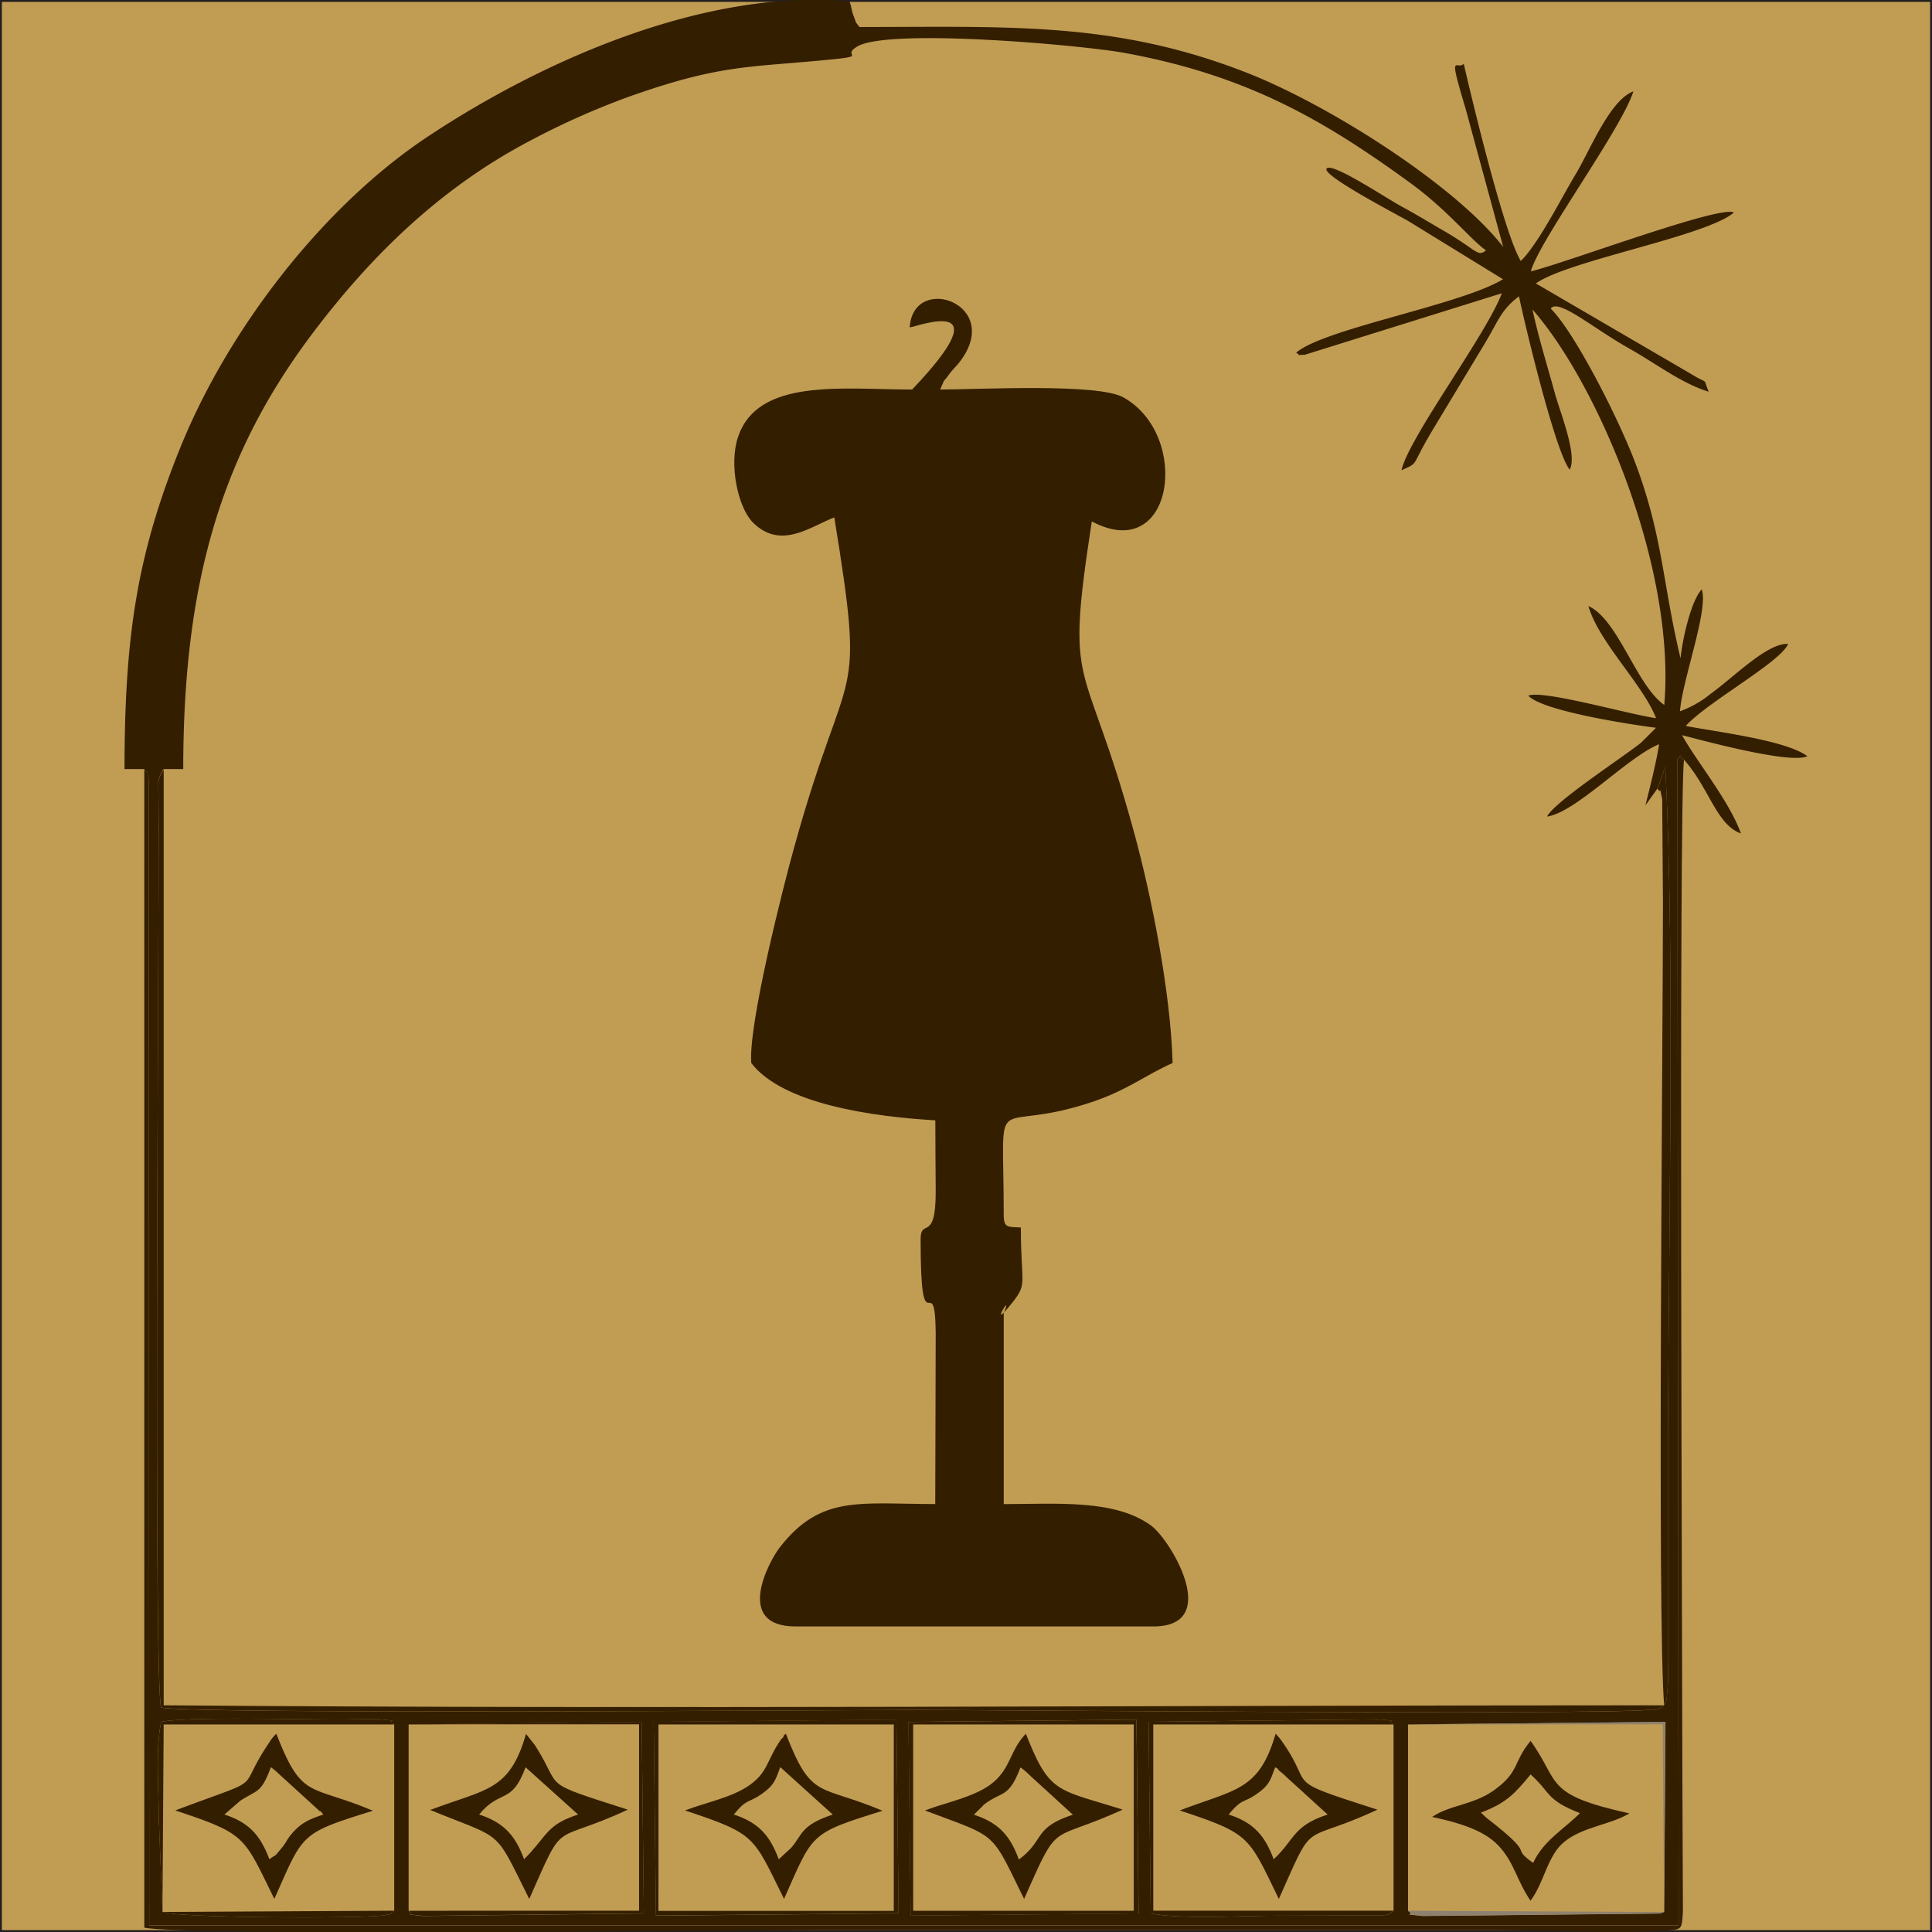 <svg id="Layer_1" data-name="Layer 1" xmlns="http://www.w3.org/2000/svg" viewBox="0 0 512 512"><defs><style>.cls-1{fill:#c19d53;stroke:#231f20;stroke-miterlimit:10;}.cls-2{fill:#341e00;}.cls-2,.cls-3{fill-rule:evenodd;}.cls-3{fill:#8e816f;}</style></defs><rect class="cls-1" width="512" height="512"/><path class="cls-2" d="M289.34,138.18c21.83,11.61,26.32-22.93,8.33-32.89-6.85-3.79-38.17-2.07-48.51-2.06,1.85-4.12,0-.73,2.4-4.08.87-1.22,1.65-1.85,2.47-2.86,12.48-15.61-12-24.21-12.95-9.55,1.19.16,25.41-9.48.64,16.49-18.33,0-40.88-3.19-46.14,12.6-2.46,7.34,0,18.76,4,22.69,7.38,7.29,15.21,1,21.52-1.4,8.45,51.95,3.66,35.83-10.56,87.16-3,10.69-12.3,47.46-11.44,57.45,8.38,10.88,32.17,14.2,48.77,15.17,0,6.22.07,12.43.1,18.65.07,14.08-4,7-4,12.92,0,29.68,3.76,6.85,4,24.57l-.12,45.55c-20.08,0-30.29-2.48-41.17,11.44-2.86,3.65-12.26,21,4.15,21h94.78c18.41,0,4.58-22.94-.5-26.69-9.63-7.11-25.13-5.74-39.11-5.74V348c2.7-6.37-3.9,4.7,1.39-1.7s3.14-4.95,3.15-21c-3.3-.21-4.54.24-4.54-3.25,0-35.93-3.93-20.73,23.75-30.13,9.05-3.07,13.91-7.07,21-10.21-.49-18.54-5.53-44-10.18-61C287.27,171.88,282.11,185.08,289.34,138.18Z"/><path class="cls-2" d="M369.3,457v49.37c-1.36.87-.05.79-2.7,1.24l-28.48.08c-8.66,0-25.55,1-33.16-.62l-.58-50.76,61.06-.68c6.83.81,1.27-.28,3.86,1.37Zm-128.54-.67,60.42-.61.57,51.35-60.41.58-.58-51.32Zm-67.52,0,64.32-.59.58,51.33-64.31.61-.59-51.35Zm-64.95.68,61.76-.66.58,50.74-58.48.68c-6.55-.77-1.54.11-3.86-1.36V457Zm264.85,49.4c2.37,1.49-2.72.58,3.87,1.36l63.13-.65c.17-.36.61-.25.9-.38l.34-50.39-68.24.66v49.4ZM104.45,457c-2.61-1.66,3-.56-3.86-1.37-.34-.05-3.36,0-3.91,0-2.61,0-5.22.05-7.84.05-10.39,0-39.57-.77-46.13.63-1.55,7.31-.65,17.64-.64,25.38l1,25c3.71,1.6,53,1.83,58.69.89,2.63-.43,1.37-.37,2.71-1.22V457ZM38.24,203.8c.88,1.38.71.09,1.17,2.76l.14,303.63H444.86l-.33-309c2.06-2.15-.21-1,1.74.14,6.69,7.46,8.54,17.16,15.09,19.55-2.95-8.41-12-19.49-15.6-26.05,3.43.84,28.61,7.85,33.21,5.56-5.71-4.22-23.79-6.4-32.22-8,5.45-6.17,25.28-17,27.11-21.76-5.57-.18-13.69,8.24-20.56,13.27a27.36,27.36,0,0,1-8.09,4.59c.68-8.55,7.66-27,5.76-32.3-2.83,3.09-5.09,13.08-5.61,18.27-4.79-19.94-4.66-32.24-11.95-51.68-4.37-11.65-16-34.57-22.45-41,2-2.81,11.31,5.25,20.57,10.44,7.24,4.07,14.12,9.41,21.3,11.59-1.73-4.17.22-1.66-4.8-4.78l-41-23.91C415.59,69,452,62.69,459.5,56.33c-3.5-2.09-44.75,13.43-53.81,15.58,2.23-8.18,23.93-37.52,27.18-47.7-6.24,2.28-11.58,15.76-15.13,21.66-3.89,6.46-10.13,18.88-14.71,23.29-4.32-7-12.77-42-15.12-52.25-1.92,1.87-4.27-4,.52,12l9.93,36.52c-12.67-16.33-46-37.54-67.86-46.12C295.59,5.61,267.45,7.15,227.76,7.16c-1.27-1.69-.66-.62-1.64-3.21-.48-1.24-.4-2-1-3.6-38.37-3.48-81.57,15.8-111.78,35.87-28,18.6-53,51.32-65.57,82.43-11.75,29-14.72,50.87-14.78,85.17l5.21,0Zm401,5.17,2.07-5.71c2.7,51.1.69,131.43.69,187.53v46.74c0,2.57.12,5.34.07,7.87l-.4,4.85c-.73,3.61-4.77,2.91-4.84,2.91-16,1.36-178.15,0-194.81,0-13.88,0-190.38,1.24-199.35-.63-2-9.41-.58-198.9-.62-233.09,0-2.62-.06-5.26-.06-7.86,0-4.61-.4-4.95,1.35-7.76h5.22c0-49.3,10.07-82.94,33.51-114.46C98,68,116.66,49.81,140.42,37.33A204.89,204.89,0,0,1,166.47,25.7c24.57-8.74,31.9-7.76,53.59-9.92,10.19-1,2.74-.87,7.15-3.47,8.29-4.9,59.35-.39,70.89,1.73,32.07,5.89,52.42,17.5,75.78,34.55,9.86,7.19,15.73,14.82,19.92,17.76-2.32,1.84-2.19,0-11.51-5.37-3.31-1.9-6.82-4.08-10.71-6.18-4.43-2.39-18.42-11.79-20-10.16S369.4,56.43,373.1,58.51L398.3,74c-10.93,6.76-47.5,13.1-54.81,19.47,1.61.9-.48.61,2.29.55L398,77.72c-4.13,11-24.68,38.25-26.59,46.9,4.83-2.23,2.19-.51,8.13-10.47l14.16-23.48c3.46-5.8,4.12-8.57,8.85-12.14,1.66,8,9.74,41.57,13.45,45.93,2.12-4-2.76-15.71-4-20.44-2-7.33-4.34-14.78-5.88-22,17.32,19.7,38.05,68.42,34.93,104.8-7.45-5.21-12.2-22.67-20.11-26.21,2.78,9.6,14.5,20.83,17.93,29.7-6.35-.77-30.08-7.6-33.85-5.95,3.64,4,26.31,7.54,33.84,8.51l-3.94,3.94c-5.35,4.25-22.91,15.64-24.94,19.58,7.55-1,21.4-15.83,29.7-19.16-.86,5.4-2.35,11.05-3.62,16.19Z"/><path class="cls-2" d="M439.26,209c1.28,2,.19-1.93,1.24,2.78l.2,27.14c0,37.72-1.54,190.89.32,213-131.25,0-266.95,1.06-397.64,0l0-248C41.61,206.61,42,207,42,211.56c0,2.6.06,5.24.06,7.86,0,34.19-1.36,223.68.62,233.09,9,1.87,185.47.64,199.35.63,16.66,0,178.79,1.38,194.81,0,.07,0,4.11.7,4.84-2.91l.4-4.85c.05-2.53-.06-5.3-.07-7.87V390.79c0-56.1,2-136.43-.69-187.53Z"/><path class="cls-2" d="M38.24,203.8V510.85c10.7,2.26,155.24.66,179.12.66H396.54c13.8,0,31,.94,44.33.14,5-.3,4.82-.15,5.12-5.12l-.14-35.25c0-24.21-1-257.61.42-269.9-1.95-1.15.32-2.29-1.74-.14l.33,309H39.55l-.14-303.63C39,203.89,39.12,205.18,38.24,203.8Z"/><path class="cls-2" d="M139.28,468.34l13.92,12.53c-7.62,2.5-7.94,4.84-12.65,10.12l-1.66,1.73c-2.35-6.31-5.32-9.7-11.92-11.85,5.66-6.91,8.58-2.43,12.31-12.53ZM114,479.66c19.85,8.13,16.73,4.53,26.26,23.58,9.76-22.05,5.44-14.05,26.11-23.66-24-7.72-16.93-5.1-24.6-17.08l-2.37-3C135,474.7,129,474,114,479.66Z"/><path class="cls-2" d="M337.93,468.35c.28.21.7.2.82.66l1.55,1.32.7.67,10.85,9.88c-9.29,3-8.74,6.71-14.32,11.84-2.35-6.3-5.31-9.71-11.92-11.85,3.63-4.44,3.77-2.86,7.54-5.53,3.19-2.27,3.45-3.4,4.78-7Zm-25.28,11.44c18.87,6.26,18.11,6.77,26.26,23.45,9.88-22.16,5.35-14,26.13-23.66-25.82-8.31-16.38-5.35-25.14-17.87a15.86,15.86,0,0,0-1.85-2.25C333.64,474.61,327.44,474.11,312.65,479.79Z"/><path class="cls-2" d="M74.15,470.33l10.66,9.72c.16-.27.6.53.87.83-3.84,1.26-5.91,2.26-8.25,4.95-1.59,1.83-1.45,2.32-2.73,3.84-2.59,3.08-.92,1.28-3.31,3.05C69,486.43,66.07,483,59.46,480.87l4.23-3.66c4.52-2.95,5.51-1.91,8.09-8.87a18,18,0,0,1,2.37,2Zm-.91-10.87a9.88,9.88,0,0,0-1.79,2.18c-9.55,14,.45,8.58-25,18.14,19,6.34,18,6.75,26.26,23.45,7.78-17.49,6.64-17.29,26.12-23.36C82,472.74,80.1,477.17,73.24,459.46Z"/><path class="cls-2" d="M260.59,478.38c4.87-3.87,6.67-1.59,9.84-10a17.08,17.08,0,0,1,2.36,2l11.54,10.54c-10.66,3.5-7.37,6.77-14.32,11.86-2.33-6.31-5.32-9.71-11.92-11.86l2.5-2.49Zm-15.45,1.41c19.58,7.41,17.23,5.13,26.26,23.45,9.53-21.45,6.19-14.57,26.12-23.67-17.39-5.52-19.36-4.05-25.64-20.1-4.45,4.49-3.92,9.63-9.75,13.7C257.56,476.36,250.7,477.67,245.14,479.79Z"/><path class="cls-2" d="M206.81,468.34l13.89,12.54c-8.47,2.78-8,5.27-11,8.79l-3.32,3.05c-2.36-6.29-5.32-9.71-11.92-11.85,3.61-4.42,3.77-2.87,7.53-5.54,3.11-2.21,3.48-3.47,4.79-7Zm-25.29,11.45c19,6.28,18,6.8,26.26,23.44,7.78-17.49,6.64-17.29,26.12-23.36-16.9-7.13-18.78-2.7-25.63-20.41-.22.22-.55.28-.63.7s-.5.57-.61.73c-3.91,5.58-3.37,8.68-8.52,12.28C193.94,476.36,187.07,477.66,181.52,479.79Z"/><path class="cls-2" d="M392.46,480.35c6.93-2.58,9.13-5.25,13.17-10.1,5.55,5,4,6.71,13.08,10.25-4.58,4.54-9.64,7.26-12.42,13.19-6.58-4.74,1.65-1.11-12.42-12l-1.41-1.33Zm13.17-19c-4.72,5.63-2.8,8.19-9.81,13.16-5.45,3.86-11.7,3.83-16.3,7C386.57,483,393.15,485,397,489c4.26,4.42,4.91,9.31,8.6,14.7,3.68-4.84,4.45-12,9-15.63,4.94-4,12.1-4.44,17.21-7.5C409,475.52,413.62,472.48,405.63,461.36Z"/><path class="cls-2" d="M174.5,501.14V457h62.36v49.4H174.49v-5.22Zm-.67,6.5,64.31-.61-.58-51.33-64.32.59Z"/><path class="cls-2" d="M242,457h58.46v49.38H242V457Zm-.68,50.66,60.41-.58-.57-51.35-60.42.61Z"/><path class="cls-2" d="M43.05,506.69c3.71,1.6,53,1.83,58.69.89,2.63-.43,1.37-.37,2.71-1.22l-61.4.33.32-48.39V457l61.09,0c-2.61-1.66,3-.56-3.86-1.37-.34-.05-3.36,0-3.91,0-2.61,0-5.22.05-7.84.05-10.39,0-39.57-.77-46.13.63-1.55,7.31-.65,17.64-.64,25.38Z"/><path class="cls-2" d="M369.3,506.35H305.63V457H369.3c-2.59-1.65,3-.56-3.86-1.37l-61.06.68.58,50.76c7.61,1.6,24.5.61,33.16.62l28.48-.08C369.25,507.14,367.94,507.22,369.3,506.35Z"/><path class="cls-2" d="M108.29,506.37c2.32,1.47-2.69.59,3.86,1.36l58.48-.68-.58-50.74-61.76.66h61.07v49.39Z"/><path class="cls-3" d="M441,506.7l-67.9-.33c2.37,1.49-2.72.58,3.87,1.36l63.13-.65c.17-.36.61-.25.9-.38l.34-50.39-68.24.66h67.54Z"/></svg>
